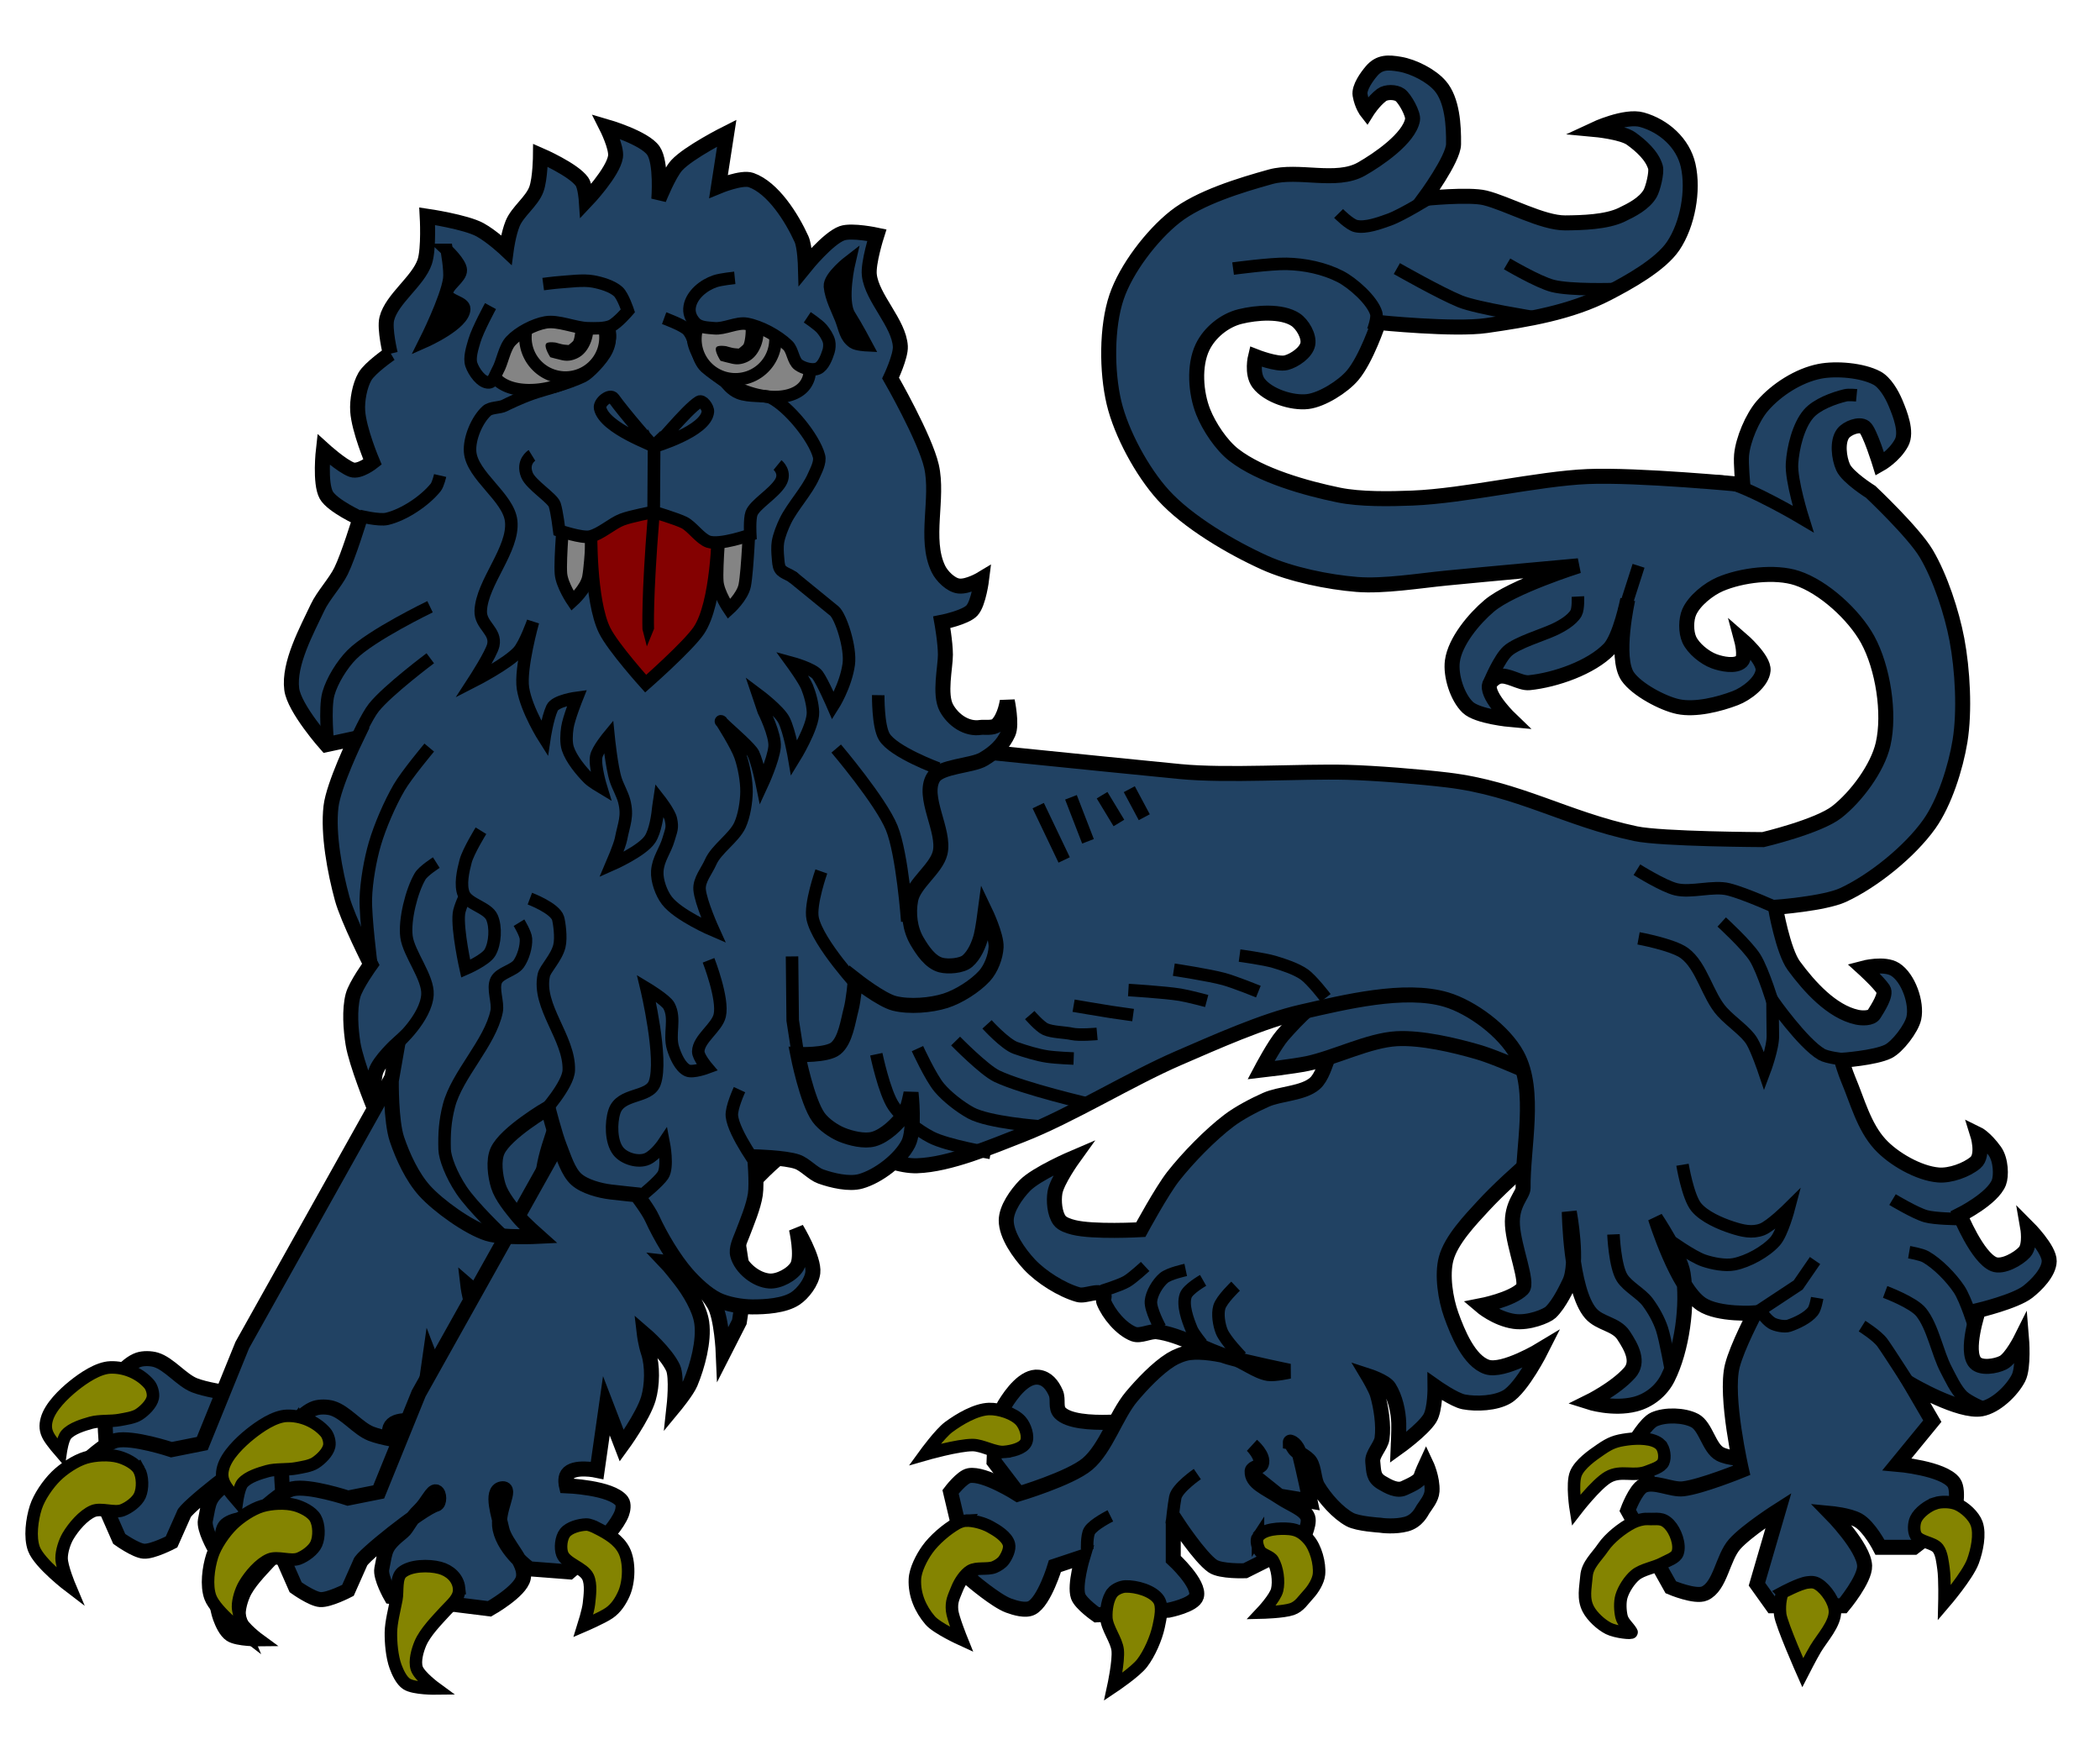 <svg xmlns="http://www.w3.org/2000/svg" version="1.0" height="350" width="420"><g opacity="1"><g fill-rule="evenodd" stroke="#000" stroke-linecap="butt" stroke-linejoin="miter" stroke-opacity="1"><path d="M24.224 274.57c.79-1.045 2.228-2.232 3.469-2.652.986-.334 2.472-.298 3.469 0 2.667.799 5.16 4.088 7.753 5.1 4.218 1.649 14.894 2.45 14.894 2.45l-11.324 13.261-17.954 1.633-3.265-5.611s-.447-4.53-.102-6.427c.448-2.46 1.553-5.758 3.06-7.754z" opacity="1" fill="#214263" fill-opacity="1" stroke-width="3" stroke-miterlimit="4" stroke-dasharray="none"/><path d="M24.327 274.672h0z" opacity="1" fill="#f8c300" fill-opacity="1" stroke-width="1"/><path d="M117.983 144.681L48.456 268.968l-7.999 19.69-6.153 1.23s-7.79-2.59-11.075-1.846c-2.197.498-6.153 4.307-6.153 4.307l6.768 15.382s3.276 2.344 4.923 2.46c1.746.125 5.537-1.845 5.537-1.845l2.461-5.537c0-.982 12.227-10.86 15.171-11.693.71-.2.692-2.201 0-2.46-.754-.284-1.768 2.241-3.28 3.674-1.973 1.87-2.447 3.508-3.41 4.29-3.695 3-3.379 3.468-4.174 7.42-.345 1.716 1.846 5.537 1.846 5.537l19.69 2.46s6.195-3.468 6.767-6.152c.673-3.153-3.647-6.69-4.307-9.845-.49-2.348-2.366-7.6 0-7.998 2.248-.378-1.137 4.45-.337 8.074.983 4.452 5.875 7.923 5.875 7.923l7.999.615s8.78-7.294 10.46-11.69c.263-.69.446-1.873 0-2.461-2.087-2.745-11.076-3.077-11.076-3.077s-.348-1.43.21-2.253c1.241-1.834 5.943-.823 5.943-.823l1.846-12.92 3.076 7.998s4.27-5.847 5.329-9.432c.784-2.655.875-6.602 0-9.229-.584-1.75-.812-3.688-.812-3.688s4.296 3.691 5.736 6.765c.865 1.846.204 7.796.204 7.796s2.61-3.156 3.277-4.755c1.415-3.4 2.775-8.42 2.264-12.068-.4-2.862-2.53-6.337-4.307-8.614-2.095-2.683-2.855-3.476-2.855-3.476s1.285.137 3.174 1.474c2.082 1.472 4.854 4.268 6.449 6.924 1.547 2.576 1.846 9.844 1.846 9.844l3.214-6.312 1.093-7.224-2.461-15.997s9.063-11.464 14.766-12.921c6.596-1.685 15.347 5.151 22.15 4.922 6.539-.22.786-84.06.786-84.06l-20.474-5.156-10.46 10.46z" opacity="1" fill="#214263" fill-opacity="1" stroke-width="3" stroke-miterlimit="4" stroke-dasharray="none"/><path d="M29.818 276.76c-1.892-2.164-4.865-3.415-7.737-3.316-2.47.085-5.444 2.134-7.37 3.684-1.989 1.603-4.643 4.175-5.341 6.632-.366 1.286-.293 2.338.368 3.5.623 1.096 2.395 3.132 2.395 3.132s.384-2.668 1.105-3.5c1.085-1.252 3.38-1.949 4.974-2.395 1.658-.463 4.02-.232 5.71-.553 1.187-.224 2.858-.446 3.87-1.105 1.085-.706 2.484-2.051 2.763-3.316.184-.838-.173-2.117-.737-2.763zM27.791 293.892c.77 1.344.813 3.743.185 5.158-.557 1.255-2.219 2.457-3.5 2.948-1.653.632-4.272-.518-5.896.184-1.936.838-3.898 3.158-4.973 4.974-.704 1.189-1.29 3.04-1.29 4.421-.001 1.784 1.658 5.711 1.658 5.711s-6.089-4.624-7.185-7.553c-.872-2.332-.389-5.919.369-8.29.681-2.132 2.458-4.693 4.053-6.263 1.486-1.463 3.898-3.082 5.895-3.685 1.905-.575 4.713-.714 6.632-.184 1.389.384 3.336 1.329 4.052 2.58zM56.53 307.893c-.216-2.046-1.88-3.533-3.87-4.053-2.192-.573-5.812-.531-7.552.921-1.257 1.049-.805 3.734-1.105 5.342-.37 1.983-1.075 4.616-1.106 6.632-.032 2.064.216 4.877.921 6.816.425 1.168 1.173 2.819 2.211 3.5 1.496.983 5.895.922 5.895.922s-3.36-2.451-3.869-4.053c-.456-1.438.147-3.586.737-4.974.956-2.248 3.325-4.646 4.974-6.448 1.32-1.442 2.968-2.66 2.763-4.605zM84.162 295.919c2.118 1.078 4.255 2.307 5.343 4.42 1.188 2.31 1.05 6.284 0 8.66-.665 1.502-1.592 2.939-2.948 3.868-1.427.978-5.158 2.579-5.158 2.579s.962-3.062 1.105-4.421c.169-1.595.496-3.89-.184-5.343-.88-1.878-4.435-2.66-5.158-4.605-.447-1.202-.237-3.228.553-4.237.84-1.075 2.872-1.623 4.237-1.658.698-.018 1.587.42 2.21.737z" opacity="1" fill="#848401" stroke-width="2.5" stroke-miterlimit="4" stroke-dasharray="none"/></g><g opacity="1"><path d="M229.423 283.749s-14.092 2.145-17.397-1.218c-1.027-1.045-.276-2.662-.87-4.001-.704-1.586-1.756-2.938-3.48-3.132-2.733-.307-5.362 3.214-6.785 5.567-1.9 3.142-2.088 11.309-2.088 11.309l5.568 7.307 17.065-1.197 7.987-14.635z" fill="#214263" fill-opacity="1" fill-rule="evenodd" stroke="#000" stroke-width="3" stroke-linecap="butt" stroke-linejoin="miter" stroke-miterlimit="4" stroke-dasharray="none" stroke-opacity="1"/><path d="M338.354 206.401s-30.647 22.738-41.675 34.698c-2.632 2.855-6.446 6.833-7.449 10.584-.879 3.288-.128 8.095 1.027 11.296 1.28 3.55 3.548 9.153 7.12 10.368 3.264 1.11 10.931-3.545 10.931-3.545s-3.877 7.725-6.922 9.508c-2.248 1.317-6.063 1.505-8.623 1.022-1.923-.363-5.754-3.075-5.754-3.075s.057 4.607-1.044 6.368c-1.465 2.342-6.322 5.819-6.322 5.819s.147-3.46.106-4.852c-.07-2.37-.69-5.137-1.95-7.144-.763-1.213-4.176-2.32-4.176-2.32s1.506 2.517 1.856 3.712c.745 2.553 1.293 6.181.928 8.815-.206 1.485-2.012 3.149-1.856 4.64.208 1.996.075 3.16 1.8 4.187 1.32.786 3.079 1.764 4.466 1.1.905-.432 3.052-1.291 3.343-2.252.242-.8 1.062-2.571 1.062-2.571s1.332 2.812 1.183 5.437c-.081 1.426-1.273 2.796-1.81 3.63-.277.431-1.11 2.344-3.354 2.95-2.182.587-4.819.3-5.31.208 0 0-4.34-.257-5.936-1.114-2.446-1.315-5.029-4.256-6.445-6.645-.79-1.332-.676-3.636-1.526-4.93-.705-1.073-2.6-1.677-3.248-2.784-.717-1.225-.715-1.135-.715-1.135s1.288.23 1.875 2.527c.65 2.545 2.088 9.279 2.088 9.279l-6.189-1.024-4.097-3.283s-1.402-1.08-1.313-1.724c.096-.69 1.623-.736 1.856-1.392.576-1.623-1.856-3.712-1.856-3.712s2.256 2.2 1.663 3.843c-.216.6-1.639.685-1.663 1.322-.088 2.301 2.606 3.21 5.63 5.22 2.198 1.46 4.935 2.335 5.505 3.998.515 1.5-1.392 5.103-1.392 5.103l-11.135 5.568s-4.876.191-6.495-.928c-2.613-1.807-7.191-8.815-7.191-8.815l-.696.464v6.959s5.35 4.895 4.64 7.423c-.507 1.798-5.568 2.784-5.568 2.784l-14.383.928s-3.195-2.224-3.711-3.712c-.782-2.25.927-7.887.927-7.887l-5.567 1.856s-2.1 7.022-4.64 8.35c-1.239.65-3.326.018-4.64-.463-2.537-.93-7.422-5.104-7.422-5.104l-4.176-17.63s2.255-2.986 3.712-3.247c3.078-.552 9.743 3.711 9.743 3.711s10.437-3.1 13.918-6.031c3.692-3.108 5.715-9.757 8.815-13.455 2.088-2.49 5.13-5.706 7.888-7.423 1.01-.629 2.531-1.245 3.711-1.392 2.502-.312 5.916.276 8.351.928 2.349.628 5.02 2.882 7.424 3.248 1.246.189 4.175-.464 4.175-.464s-8.497-1.744-12.062-2.784c-4.396-1.282-9.838-4.553-14.383-5.104-1.389-.168-3.331.959-4.64.464-2.487-.94-5.059-4.02-6.031-6.495-.153-.389.295-1.097 0-1.392-1.083-1.082-3.63.42-5.103 0-3.307-.94-7.4-3.517-9.744-6.031-2.038-2.186-4.647-5.827-4.64-8.815.007-2.367 2.064-5.262 3.713-6.96 2.345-2.415 9.743-5.567 9.743-5.567s-3.33 4.624-3.712 6.96c-.274 1.67-.078 4.205.928 5.567.555.75 1.879 1.161 2.784 1.391 3.914.996 13.454.464 13.454.464s4.18-7.724 6.496-10.67c2.919-3.715 7.37-8.28 11.135-11.135 2.035-1.544 5.087-3.141 7.423-4.176 2.817-1.248 7.415-1.229 9.743-3.248 1.41-1.223 2.107-3.827 2.784-5.567.734-1.889 1.889-4.47 1.855-6.496-.067-4.093-4.175-12.99-4.175-12.99s-105.582 47.128-153.642 45.638c-8.832-.274 35.89-84.88 35.89-84.88l90.952 12.013 54.65 2.024 37.107 15.518 9.98 24.471z" fill="#214263" fill-opacity="1" fill-rule="evenodd" stroke="#000" stroke-width="3" stroke-linecap="butt" stroke-linejoin="miter" stroke-miterlimit="4" stroke-dasharray="none" stroke-opacity="1"/><path d="M220.446 258.123s3.516-1.074 4.87-1.856c1.243-.716 3.711-3.015 3.711-3.015M237.145 253.948s-3.34.705-4.407 1.624c-1.204 1.035-2.418 3.056-2.551 4.638-.142 1.689 1.855 5.334 1.855 5.334M240.623 256.036s-3.014 1.714-3.478 3.015c-.689 1.928.384 4.83 1.16 6.725.416 1.019 2.087 3.015 2.087 3.015M247.117 257.195s-2.803 2.651-3.247 4.175c-.41 1.41-.075 3.505.464 4.87.711 1.8 3.943 5.103 3.943 5.103M234.361 304.74s.412-3.955.696-5.334c.388-1.88 4.407-4.639 4.407-4.639M217.43 309.842s-.107-2.745.465-3.71c.787-1.33 4.174-3.016 4.174-3.016" fill="none" stroke="#000" stroke-width="2.5" stroke-linecap="butt" stroke-linejoin="miter" stroke-miterlimit="4" stroke-dasharray="none" stroke-opacity="1"/><path d="M200.903 290.335c-1.939.196-4.4-1.354-6.348-1.372-2.937-.028-9.607 1.887-9.607 1.887s3.043-4.19 4.803-5.49c2.132-1.574 5.415-3.526 8.064-3.603 2.035-.06 5.001.874 6.347 2.402.875.993 1.618 3.103 1.03 4.289-.625 1.26-2.89 1.746-4.29 1.887z" fill="#848401" fill-rule="evenodd" stroke="#000" stroke-width="2.5" stroke-linecap="butt" stroke-linejoin="miter" stroke-miterlimit="4" stroke-dasharray="none" stroke-opacity="1"/><path d="M193.186 304.068c1.485-.047 3.495.5 4.812 1.22 1.346.734 3.397 1.972 3.791 3.505.251.978-.44 2.391-1.02 3.201-.415.579-1.253 1.105-1.896 1.372-1.357.563-3.551-.007-4.812.762-1.103.674-2.136 2.272-2.625 3.506-.69 1.745-1.2 2.542-1.02 4.42.138 1.44 1.895 5.793 1.895 5.793s-4.923-2.242-6.27-3.81c-1.968-2.293-3.2-5.155-3.062-8.232.088-1.943 1.37-4.383 2.48-5.945 1.368-1.927 3.818-4.028 5.832-5.183.521-.299 1.3-.59 1.895-.61zM222.492 318.46c.548-.67 1.75-1.193 2.614-1.22 2.135-.064 5.421.849 6.623 2.615.912 1.34.342 3.818 0 5.402-.508 2.356-1.843 5.409-3.311 7.32-1.358 1.768-5.752 4.706-5.752 4.706s1.114-5.122.872-7.32c-.225-2.038-2.163-4.4-2.266-6.449-.079-1.557.232-3.846 1.22-5.054zM251.597 307.306c1.097-1.6 4.342-1.74 6.274-1.568 1.655.146 2.738.842 3.835 2.091 1.44 1.641 2.297 4.798 2.09 6.971-.127 1.35-1.166 3.016-2.09 4.009-1.089 1.168-1.803 2.441-3.312 2.963-1.74.601-6.1.697-6.1.697s2.76-2.922 3.137-4.532c.41-1.75.056-4.386-.871-5.925-.502-.833-2.122-1.079-2.614-1.917-.427-.727-.825-2.093-.349-2.789z" fill="#848401" fill-opacity="1" fill-rule="evenodd" stroke="#000" stroke-width="2.5" stroke-linecap="butt" stroke-linejoin="miter" stroke-miterlimit="4" stroke-dasharray="none" stroke-opacity="1"/><path d="M268.084 197.448c-4.194 1.667-8.62 6.195-11.584 9.598-1.61 1.85-4.303 6.951-4.303 6.951s6.519-.748 9.268-1.324c5.446-1.14 12.316-4.661 17.872-4.965 4.923-.268 11.482 1.28 16.218 2.648 5.387 1.555 17.211 7.282 17.211 7.282s-11.135-18.508-19.196-21.845c-7.08-2.93-18.366-1.175-25.486 1.655zM59.51 284.247c.79-1.046 2.228-2.233 3.469-2.653.985-.334 2.471-.298 3.468 0 2.667.799 5.16 4.088 7.753 5.1 4.218 1.649 14.895 2.45 14.895 2.45L77.77 302.404l-17.955 1.633-3.264-5.611s-.448-4.53-.102-6.427c.447-2.46 1.553-5.758 3.06-7.753z" fill="#214263" fill-opacity="1" fill-rule="evenodd" stroke="#000" stroke-width="3" stroke-linecap="butt" stroke-linejoin="miter" stroke-miterlimit="4" stroke-dasharray="none" stroke-opacity="1"/><path d="M59.612 284.349h0z" fill="#f8c300" fill-opacity="1" fill-rule="evenodd" stroke="#000" stroke-width="1" stroke-linecap="butt" stroke-linejoin="miter" stroke-opacity="1"/><path d="M356.24 291.441s-8.99 1.036-12.236-.692c-2.226-1.185-2.837-5.542-5.08-6.696-2.156-1.11-5.864-1.217-8.08-.23-1.66.739-3.925 4.617-3.925 4.617l4.156 11.775 5.772.923 9.835-.185 9.558-9.512z" fill="#214263" fill-opacity="1" fill-rule="evenodd" stroke="#000" stroke-width="3" stroke-linecap="butt" stroke-linejoin="miter" stroke-miterlimit="4" stroke-dasharray="none" stroke-opacity="1"/><path d="M153.268 154.357L83.741 278.644l-7.998 19.69-6.153 1.23s-7.79-2.59-11.075-1.846c-2.198.498-6.153 4.307-6.153 4.307l6.768 15.382s3.275 2.344 4.922 2.461c1.747.124 5.538-1.846 5.538-1.846l2.46-5.537c0-.982 12.228-10.859 15.172-11.693.71-.2.691-2.201 0-2.46-.754-.284-1.769 2.241-3.28 3.674-1.974 1.87-2.447 3.508-3.41 4.29-3.696 3-3.38 3.468-4.174 7.42-.345 1.716 1.846 5.537 1.846 5.537l19.689 2.46s6.195-3.468 6.768-6.152c.673-3.153-3.647-6.69-4.307-9.844-.491-2.35-2.366-7.601 0-8 2.247-.377-1.138 4.451-.338 8.075.984 4.452 5.875 7.923 5.875 7.923l8 .615s8.78-7.294 10.459-11.69c.263-.69.447-1.873 0-2.461-2.087-2.745-11.075-3.076-11.075-3.076s-.348-1.431.21-2.254c1.24-1.834 5.943-.823 5.943-.823l1.846-12.92 3.076 7.998s4.27-5.847 5.328-9.431c.784-2.656.876-6.603 0-9.23-.583-1.75-.812-3.688-.812-3.688s4.297 3.692 5.736 6.765c.865 1.846.204 7.796.204 7.796s2.611-3.155 3.277-4.755c1.416-3.4 2.775-8.42 2.264-12.068-.4-2.862-2.529-6.337-4.307-8.614-2.094-2.683-2.854-3.476-2.854-3.476s1.284.138 3.174 1.474c2.081 1.472 4.854 4.268 6.448 6.924 1.547 2.576 1.846 9.844 1.846 9.844l3.215-6.312 1.092-7.224-2.46-15.997s9.063-11.464 14.766-12.921c6.595-1.685 15.347 5.151 22.15 4.922 6.538-.22 14.823-3.781 20.92-6.153 9.77-3.8 21.753-11.229 31.38-15.382 7.24-3.123 16.918-7.494 24.61-9.229 8.494-1.916 20.574-4.947 28.919-2.461 5.166 1.54 11.573 6.34 14.151 11.075 3.9 7.162 1.121 18.452 1.22 26.607.016 1.36-2.394 3.155-2.127 7.453.279 4.474 3.21 11.452 2 12.695-2.125 2.18-8.368 3.388-8.368 3.388s3.041 2.607 6.715 3.132c2.928.418 6.541-1.109 7.28-1.811 1.843-1.75 3.358-5.192 3.74-5.933 1.943-3.775 0-14.152 0-14.152s.209 15.617 4.307 20.305c1.806 2.066 5.033 2.08 6.543 4.37 1.628 2.471 3.171 5.311 1.197 7.515-2.876 3.21-8.198 5.826-8.198 5.826s4.86 1.57 9.33.425c2.782-.713 5.22-2.65 6.51-5.215 2.849-5.668 4.08-14.656 3.076-20.92-.587-3.668-5.537-11.075-5.537-11.075s4.34 13.991 9.23 17.228c3.399 2.251 10.688 1.748 10.688 1.748s-3.548 6.689-4.536 10.558c-1.559 6.104 1.846 20.92 1.846 20.92s-8.037 3.27-11.69 3.69c-2.392.276-5.851-1.7-8-.614-1.554.785-3.076 4.922-3.076 4.922l8.614 15.382s4.886 2.075 6.768 1.23c3.167-1.42 3.571-7.135 6.022-9.878 2.422-2.711 8.745-6.734 8.745-6.734l-4.307 14.767 3.077 4.307h14.151s4.417-5.276 4.307-8c-.15-3.734-6.768-10.459-6.768-10.459s3.675.347 5.474 1.358c2.241 1.26 4.37 5.41 4.37 5.41h6.769l7.998-6.153s1.194-5.125 0-6.768c-2.108-2.9-11.368-3.691-11.368-3.691l7.061-8.614-4.307-7.384s9.73 5.727 14.152 4.923c2.837-.517 6.06-3.591 7.383-6.153 1.104-2.139.615-7.999.615-7.999s-2.04 4.097-3.691 4.922c-1.486.743-4.398 1.209-5.538 0-2.156-2.287.616-10.46.616-10.46s7.351-1.759 9.844-3.691c1.78-1.38 4.257-3.9 4.307-6.153.053-2.406-4.307-6.768-4.307-6.768s.63 3.575-.615 4.95c-1.265 1.394-4.409 3.141-6.153 2.433-3.321-1.348-6.768-9.844-6.768-9.844s6.52-3.25 7.781-6.497c.5-1.284.446-4.521-.83-6.294-1.916-2.663-3.45-3.406-3.45-3.406s1.35 4.253-.425 5.737c-1.79 1.498-5.056 2.65-7.383 2.461-3.95-.322-9.017-3.228-11.69-6.153-3.239-3.542-4.505-8.586-6.373-13.006-.548-1.295-1.312-3.773-1.312-3.773s6.637-.457 9.31-1.765c1.876-.918 4.708-4.64 5.143-6.682.649-3.053-1.093-8.038-3.726-9.713-2.186-1.391-6.414-.265-6.414-.265s3.007 2.728 4.017 4.224c.717 1.062-1.162 3.87-1.83 4.963-.544.893-2.41.839-3.432.615-5.052-1.104-9.546-6.119-12.611-10.284-2.18-2.962-3.692-11.69-3.692-11.69s9.79-.727 13.536-2.462c6.07-2.81 13.348-8.703 17.228-14.151 3.083-4.329 5.295-11.368 6.153-16.613.984-6.014.515-14.316-.615-20.304-1.019-5.393-3.341-12.515-6.153-17.228-2.545-4.265-11.075-12.306-11.075-12.306s-4.627-2.894-5.538-4.922c-.832-1.852-1.223-5.147 0-6.768.81-1.073 3.234-2.04 4.307-1.23 1.032.777 3.072 7.383 3.072 7.383s2.871-1.612 4.311-4.307c1.145-2.141-.289-5.76-1.23-7.999-.716-1.701-2.064-4.051-3.692-4.922-2.934-1.57-8.18-1.997-11.444-1.354-4.212.83-8.63 3.649-11.444 6.891-2.028 2.338-3.887 6.765-4.184 9.845-.16 1.664.246 5.907.246 5.907s-21.008-2.015-31.01-1.6c-10.002.415-24.48 3.88-35.071 4.307-4.43.178-10.425.28-14.767-.615-6.58-1.358-15.603-3.89-20.92-8-2.513-1.94-4.981-5.661-6.153-8.613-1.512-3.81-1.9-9.268-.127-12.963 1.397-2.911 4.376-5.336 7.51-6.11 3.231-.8 8.295-1.213 11.076.615 1.38.906 2.788 3.303 2.46 4.922-.336 1.668-2.66 3.261-4.306 3.691-1.821.476-6.153-1.23-6.153-1.23s-.83 3.386.615 5.31c1.895 2.521 6.715 4.08 9.845 3.691 2.896-.359 7.054-2.998 8.943-5.222 2.787-3.28 5.208-10.584 5.208-10.584s15.138 1.537 21.535.616c8.262-1.19 16.899-2.615 24.306-6.463 4.095-2.127 10.543-5.665 13.113-9.498 2.866-4.277 4.101-11.054 2.962-16.075-1.014-4.471-4.823-7.887-9.237-9.13-3.37-.95-9.531 1.938-9.531 1.938s5.53.51 7.383 1.846c1.952 1.407 4.172 3.382 4.845 5.692.31 1.064-.51 4.353-1.076 5.305-1.18 1.99-3.605 3.234-5.692 4.23-3.063 1.46-7.873 1.588-11.267 1.618-4.558.04-11.607-3.908-16.034-5-3.245-.8-12.15.114-12.15.114s5.802-7.86 5.843-10.843c.051-3.737-.244-8.868-2.694-11.69-1.787-2.058-5.313-3.844-7.999-4.307-2.392-.412-4.12-.488-5.7 1.355-.961 1.12-2.554 3.344-2.298 4.798.375 2.128 1.343 3.352 1.343 3.352s1.291-2.075 2.964-3.352c.88-.672 2.793-.648 3.691 0 .947.682 2.7 3.803 2.49 4.951-.682 3.744-6.895 7.963-10.202 9.845-5.05 2.873-12.618.003-18.214 1.562-5.978 1.665-14.204 4.153-19.074 7.999-4.665 3.683-9.775 10.37-11.69 15.997-2.048 6.015-1.995 14.99-.53 21.174 1.445 6.107 5.629 13.809 9.844 18.459 4.916 5.424 13.632 10.522 20.304 13.536 5.223 2.36 12.745 3.898 18.458 4.35 5.365.423 12.488-.748 17.844-1.274 7.933-.78 26.457-2.46 26.457-2.46s-13.365 4.21-17.843 7.998c-3.05 2.579-6.854 7.117-7.384 11.075-.387 2.893.969 7.21 3.077 9.23 1.94 1.858 8.614 2.46 8.614 2.46s-4.57-4.376-4.307-6.768c.085-.778 1.096-1.619 1.845-1.846 1.802-.545 4.28 1.421 6.153 1.23 5.185-.527 12.39-3.007 15.998-6.767 2.183-2.276 3.691-9.845 3.691-9.845s-2.628 11.59 0 15.382c1.797 2.593 7.016 5.377 10.104 6.022 3.438.717 8.152-.457 11.431-1.715 2.194-.841 5.333-3.197 5.538-5.537.196-2.245-4.307-6.153-4.307-6.153s.913 3.393 0 4.307c-1.175 1.175-3.983.584-5.538 0-1.837-.69-4.111-2.52-4.922-4.307-.687-1.513-.676-4.02 0-5.538 1.01-2.268 3.872-4.556 6.153-5.537 4.252-1.83 10.985-2.678 15.382-1.23 5.344 1.758 11.451 7.369 14.151 12.305 3.044 5.565 4.5 14.738 3.077 20.92-1.103 4.79-5.364 10.5-9.23 13.536-3.72 2.921-14.766 5.537-14.766 5.537s-20.325-.088-25.496-1.186c-14.023-2.979-23.336-9.008-37.568-10.73-5.5-.665-14.54-1.394-20.079-1.54-9.412-.25-24.09.76-33.462-.153-15.857-1.545-51.813-5.231-51.813-5.231l-20.474-5.156-10.46 10.46z" fill="#214263" fill-opacity="1" fill-rule="evenodd" stroke="#000" stroke-width="3" stroke-linecap="butt" stroke-linejoin="miter" stroke-miterlimit="4" stroke-dasharray="none" stroke-opacity="1"/><path d="M246.618 53.707s7.483-1.014 10.707-.945c3.62.078 7.48.879 10.708 2.52 2.442 1.241 6.425 4.734 7.21 7.36.302 1.011-.63 3.463-.63 3.463M279.37 53.707s8.72 4.962 12.68 6.564c3.37 1.364 15.034 3.199 15.034 3.199M301.415 52.762s6.185 3.655 9.133 4.41c3.574.914 12.282.63 12.282.63M285.984 39.535s-5.56 3.476-8.188 4.41c-1.904.675-4.643 1.7-6.614 1.26-1.254-.282-3.464-2.52-3.464-2.52M339.945 96.397s3.656-.341 5.168 0c5.026 1.136 15.505 7.384 15.505 7.384s-2.425-7.693-2.215-11.075c.196-3.146 1.258-7.587 3.323-9.968 1.623-1.87 4.973-3.123 7.383-3.692.647-.152 2.215 0 2.215 0M297.983 136.208s1.911-4.59 3.596-6.07c1.878-1.649 6.934-3.157 9.202-4.207 1.507-.698 3.606-1.88 4.43-3.323.497-.87.369-3.322.369-3.322M327.711 113.142l-2.94 9.148M355.81 181.756s-6.682-3.062-10.128-3.92c-3.044-.759-7.403.72-10.456 0-2.56-.605-7.841-3.921-7.841-3.921M327.711 187.637s6.816 1.247 9.149 2.941c3.522 2.558 4.641 8.554 7.583 11.763 1.925 2.1 4.705 3.876 5.91 5.843 1.03 1.678 2.509 6.063 2.509 6.063s1.783-4.726 1.71-7.205c-.028-.957-.068-6.989-.068-6.989s6.03 8.573 9.802 10.783c1.128.66 4.247.98 4.247.98M378.506 239.879s4.503 2.716 6.648 3.324c1.82.515 6.278.554 6.278.554M394.941 265.547s-1.738-5.673-3.14-7.756c-1.551-2.308-4.235-5.078-6.647-6.463-.898-.516-3.324-.924-3.324-.924M377.029 258.345s5.615 2.082 7.202 4.062c2.342 2.924 3.245 8.132 4.986 11.45.878 1.674 1.96 4.045 3.323 5.355 1.056 1.013 4.248 2.4 4.248 2.4M382.753 278.104s-5.038-7.896-6.278-9.603c-1.039-1.429-4.063-3.324-4.063-3.324M207.645 161.098l5.188 10.863M214.194 159.436l3.404 8.798M220.416 159.013l3.365 5.558M225.857 157.812l2.998 5.607M363.009 252.064l-3.373 4.897-7.636 5.043s1.146 1.832 2.352 2.565c.771.469 2.564.821 3.42.534 1.595-.535 3.764-1.567 4.809-2.885.523-.66.855-2.672.855-2.672M336.5 232.911s1.053 6.39 2.737 8.457c1.571 1.931 4.843 3.342 7.213 4.104 2.036.655 3.97 1.13 5.97.374 1.753-.663 5.347-4.229 5.347-4.229s-1.313 4.991-2.736 6.592c-1.875 2.11-5.438 4.055-8.208 4.601-1.807.356-4.351-.15-6.094-.746-2.343-.802-7.089-4.229-7.089-4.229M322.696 246.84s.265 6.417 1.74 8.706c1.153 1.788 3.836 3.14 5.1 4.85 1.186 1.606 2.227 3.456 2.86 5.349.679 2.026 1.848 8.6 1.848 8.6" fill="none" stroke="#000" stroke-width="2.5" stroke-linecap="butt" stroke-linejoin="miter" stroke-miterlimit="4" stroke-dasharray="none" stroke-opacity="1"/><path d="M344.345 184.37s5.096 4.653 6.654 7.129c1.67 2.656 3.802 9.743 3.802 9.743M198.122 230.543s-8.619-1.44-11.9-3.132c-2.609-1.345-5.861-3.839-7.516-6.263-1.842-2.7-3.445-10.334-3.445-10.334M207.83 225.22s-10.12-.73-13.688-2.688c-2.11-1.158-4.707-3.175-6.263-5.01-1.741-2.054-4.385-7.83-4.385-7.83M218.165 220.835s-13.476-3.108-18.79-5.637c-2.565-1.221-8.253-7.021-8.253-7.021M197.405 204.843s3.625 3.985 5.728 4.718c1.896.66 4.359 1.421 6.345 1.714 1.776.263 5.258.396 5.258.396M205.951 202.984s2.015 2.326 3.132 2.819c1.423.628 3.806.603 5.324.94 1.467.325 5.01 0 5.01 0M214.72 201.105s5.257.904 7.516 1.253c1.313.203 4.384.626 4.384.626M225.68 197.974s7.262.44 10.335.94c1.62.262 5.324 1.252 5.324 1.252M234.763 193.903s7.07 1.071 10.02 1.879c2.122.58 6.89 2.505 6.89 2.505s0 0 0 0M247.915 191.084s4.876.657 6.89 1.253c1.882.556 4.43 1.39 6.036 2.518 1.562 1.095 4.298 4.685 4.298 4.685" fill="none" stroke="#000" stroke-width="2.5" stroke-linecap="butt" stroke-linejoin="miter" stroke-miterlimit="4" stroke-dasharray="none" stroke-opacity="1"/><path d="M65.103 286.436c-1.891-2.164-4.865-3.415-7.737-3.316-2.47.085-5.444 2.134-7.369 3.685-1.99 1.602-4.644 4.174-5.342 6.631-.365 1.286-.292 2.339.368 3.5.623 1.096 2.395 3.132 2.395 3.132s.385-2.668 1.106-3.5c1.084-1.252 3.379-1.949 4.974-2.395 1.657-.463 4.02-.232 5.71-.552 1.186-.225 2.857-.447 3.869-1.106 1.085-.706 2.484-2.051 2.763-3.316.185-.837-.172-2.117-.737-2.763zM63.077 303.568c.77 1.344.812 3.743.184 5.158-.557 1.255-2.218 2.457-3.5 2.948-1.652.632-4.271-.518-5.895.184-1.937.838-3.899 3.158-4.974 4.974-.704 1.189-1.289 3.04-1.29 4.421 0 1.784 1.659 5.711 1.659 5.711s-6.09-4.624-7.185-7.553c-.872-2.331-.39-5.918.368-8.29.682-2.132 2.458-4.693 4.053-6.263 1.486-1.463 3.899-3.082 5.895-3.684 1.906-.576 4.714-.715 6.632-.185 1.39.384 3.337 1.329 4.053 2.58zM91.815 317.569c-.215-2.045-1.879-3.533-3.869-4.053-2.192-.573-5.813-.531-7.553.921-1.256 1.05-.805 3.734-1.105 5.343-.37 1.982-1.074 4.615-1.105 6.631-.032 2.064.216 4.877.92 6.817.425 1.167 1.174 2.818 2.212 3.5 1.496.982 5.894.92 5.894.92s-3.36-2.45-3.868-4.052c-.457-1.438.146-3.586.737-4.974.956-2.248 3.324-4.646 4.974-6.448 1.32-1.442 2.968-2.66 2.763-4.605zM119.448 305.595c2.118 1.078 4.254 2.307 5.342 4.421 1.189 2.31 1.05 6.283 0 8.658-.665 1.503-1.592 2.94-2.947 3.869-1.428.978-5.159 2.579-5.159 2.579s.962-3.062 1.106-4.421c.168-1.595.496-3.89-.184-5.343-.88-1.878-4.435-2.66-5.159-4.605-.447-1.202-.237-3.227.553-4.237.841-1.075 2.873-1.623 4.237-1.658.699-.018 1.588.42 2.21.737zM332.102 288.918c-1.419-1.43-4.628-1.372-6.625-1.104-2.35.316-3.367.702-5.325 2.04-1.709 1.167-4.159 2.88-4.969 4.784-.864 2.032 0 7.361 0 7.361s4.035-5.247 6.44-6.625c2.615-1.497 5.112.016 7.902-1.119 1.01-.41 2.664-.856 3.129-1.84.453-.96.195-2.743-.552-3.497zM329.446 303.746c2.04.087 3.007-.374 4.416 1.104 1.23 1.29 2.256 4.027 1.656 5.705-.36 1.01-2.006 1.505-2.944 2.024-1.579.875-4.141 1.229-5.52 2.393-1.16.977-2.329 2.78-2.76 4.232-.347 1.164-.269 2.864 0 4.049.282 1.252 1.39 2.011 2.023 3.128.197.346-3.15-.005-4.6-.736-1.5-.755-3.266-2.38-4.049-3.865-1.12-2.127-.56-4.227-.368-6.624.182-2.263 2.04-3.827 3.313-5.705 1.297-1.913 3.83-3.916 5.888-4.969.811-.414 2.035-.774 2.945-.736zM356.497 318.468s3.373-1.814 4.969-2.024c.882-.117 1.458-.112 2.208.368 1.586 1.016 3.235 3.454 3.312 5.337.105 2.54-2.558 5.362-3.864 7.544-.897 1.498-2.577 4.785-2.577 4.785s-4.276-9.662-4.508-11.647c-.278-2.38.36-4.162.46-4.363zM387.044 300.618c1.26-.416 3.203-.349 4.417.184 1.501.659 3.311 2.321 3.864 3.864.768 2.141.045 5.41-.736 7.545-1.035 2.834-5.704 8.281-5.704 8.281s.114-4.787-.184-6.808c-.184-1.246-.338-3.05-1.104-4.049-.934-1.217-3.653-1.246-4.417-2.576-.495-.862-.428-2.416 0-3.313.642-1.346 2.448-2.66 3.864-3.128z" fill="#848401" fill-rule="evenodd" stroke="#000" stroke-width="2.5" stroke-linecap="butt" stroke-linejoin="miter" stroke-miterlimit="4" stroke-dasharray="none" stroke-opacity="1"/></g><g opacity="1"><path d="M78.057 70.738s-1.206-4.96-.695-7.011c.994-3.985 6.294-7.496 7.59-11.394.86-2.592.49-9.093.49-9.093s7.712 1.134 10.583 2.717c2.397 1.32 5.228 3.996 5.228 3.996s.422-3.168 1.278-5.255c.992-2.42 3.832-4.384 4.74-6.838.787-2.132.824-6.81.824-6.81s6.599 2.865 8.3 5.276c.674.956.867 3.802.867 3.802s5.381-5.669 5.84-8.805c.273-1.861-1.822-6-1.822-6s7.597 2.195 9.398 4.8c1.668 2.411 1.085 9.714 1.085 9.714s2.029-5.085 3.585-6.78c2.413-2.629 10.004-6.435 10.004-6.435l-1.647 10.64s4.629-1.914 6.505-1.258c4.4 1.538 8.17 7.566 10.093 11.811.676 1.493.781 5.407.781 5.407s4.543-5.597 7.33-6.579c1.97-.694 6.953.375 6.953.375s-1.773 5.55-1.502 7.967c.52 4.642 5.944 9.618 6.203 14.283.11 1.985-1.95 6.332-1.95 6.332s6.86 11.934 8.17 17.609c1.485 6.437-1.476 14.58 1.375 20.539.694 1.45 2.509 3.271 4.107 3.44 1.864.198 4.568-1.441 4.568-1.441s-.599 4.876-1.952 6.332c-1.321 1.423-6.028 2.358-6.028 2.358s.718 3.97.724 6.476c.005 2.507-1.262 7.957.201 10.642 1.343 2.464 4.07 4.35 6.842 3.906.688-.11 2.53.231 3.297-.517 1.61-1.573 2.036-4.78 2.036-4.78s.99 4.687.189 6.449c-1.083 2.381-2.719 3.861-4.969 5.196-2.288 1.357-8.603 1.385-9.994 3.653-2.376 3.876 2.397 10.675 1.332 15.094-.776 3.217-5.238 6.091-5.87 9.34-.534 2.755-.164 5.895 1.26 8.313 1.111 1.883 2.657 4.208 4.77 4.768 1.433.38 4.183.177 5.308-.786 1.393-1.192 2.32-3.318 2.76-5.097.349-1.413.794-4.785.794-4.785s2.298 4.794 2.18 7.092c-.099 1.939-1.024 4.344-2.337 5.775-1.87 2.037-5.144 4.105-7.778 4.945-2.925.933-7.244 1.27-10.221.522-2.65-.667-7.793-4.713-7.793-4.713s-.396 4.14-.853 5.856c-.653 2.455-1.125 6.289-3.107 7.88-1.795 1.44-7.576 1.2-7.576 1.2s1.831 9.342 4.15 12.563c1.016 1.41 3.034 2.81 4.642 3.47 1.79.734 4.527 1.403 6.39.88 2.3-.645 4.838-3.05 6.173-5.031.74-1.1 1.3-4.222 1.3-4.222s.856 7.452-.548 10.164c-1.675 3.235-6.019 6.546-9.526 7.533-2.326.654-5.718-.16-7.995-.968-1.56-.553-3.11-2.385-4.67-2.934-2.43-.856-8.53-.997-8.53-.997s.464 5.287.13 7.518c-.369 2.467-1.685 5.577-2.572 7.908-.489 1.284-1.325 2.916-.964 4.24.705 2.58 3.689 4.986 6.357 5.172 1.87.13 4.57-1.308 5.523-2.921 1.147-1.943-.131-7.518-.131-7.518s3.613 5.973 3.283 8.76c-.22 1.862-1.935 4.144-3.499 5.177-2.211 1.46-6.023 1.698-8.674 1.678-2.114-.017-4.995-.522-6.896-1.445-2.169-1.053-4.579-3.34-6.16-5.161-2.572-2.962-5.29-7.53-6.911-11.103-.777-1.713-3.082-4.707-3.082-4.707s-3.276-.334-5.217-.569c-2.17-.263-5.202-1.066-6.839-2.515-1.672-1.48-2.567-4.549-3.398-6.62-.89-2.218-2.27-7.634-2.27-7.634s-8.489 4.945-10.12 8.574c-.86 1.911-.457 4.98.16 6.983.643 2.09 2.576 4.424 3.962 6.115 1.082 1.322 4.077 3.976 4.077 3.976s-7.25.364-10.164-.549c-3.843-1.204-9.923-5.588-12.618-8.58-2.456-2.726-4.357-6.821-5.529-10.297-1.22-3.62-1.127-11.67-1.127-11.67l1.302-7.416s-3.722 3.372-4.425 5.639c-.62 1.995-.376 6.954-.376 6.954s-3.516-8.645-4.15-12.563c-.463-2.86-.755-6.856-.016-9.658.55-2.085 3.556-6.246 3.556-6.246s-4.596-9.023-5.726-13.184c-1.455-5.355-2.87-12.85-2.229-18.361.506-4.343 5.03-13.677 5.03-13.677l-5.97 1.287s-6.422-7.21-6.912-11.103c-.643-5.105 2.983-11.696 5.174-16.351 1.103-2.345 3.535-4.936 4.683-7.259 1.488-3.008 3.787-10.525 3.787-10.525s-5.516-2.519-6.723-4.655c-1.353-2.395-.58-9.151-.58-9.151s3.705 3.368 5.683 4.062c1.516.532 4.135-1.527 4.135-1.527s-2.721-6.4-2.965-10.213c-.135-2.11.39-5.065 1.445-6.896 1.021-1.772 5.074-4.555 5.074-4.555z" fill="#214263" fill-opacity="1" fill-rule="evenodd" stroke="#000" stroke-width="3" stroke-linecap="butt" stroke-linejoin="miter" stroke-miterlimit="4" stroke-dasharray="none" stroke-opacity="1"/><path d="M112.817 102.053s-.868 9.738-.629 12.66c.189 2.3 2.331 5.46 2.331 5.46s2.707-2.434 3.153-4.736c.568-2.928.962-12.827.962-12.827l-5.817-.557zM144.094 103.67s-.868 9.737-.628 12.659c.188 2.301 2.33 5.462 2.33 5.462s2.707-2.435 3.153-4.737c.568-2.929.962-12.827.962-12.827l-5.817-.558z" fill="#848484" fill-rule="evenodd" stroke="#000" stroke-width="2.5" stroke-linecap="butt" stroke-linejoin="miter" stroke-miterlimit="4" stroke-dasharray="none" stroke-opacity="1" fill-opacity="1"/><path style="marker:none" d="M121.688 65.406a12.505 7.36-20.582 11-23.413 8.792 12.505 7.36-20.582 1123.413-8.792zM139.09 65.057a7.36 12.505-63.241 1022.331 11.26 7.36 12.505-63.241 10-22.33-11.26z" opacity="1" fill="#848484" fill-opacity="1" fill-rule="evenodd" stroke="#000" stroke-width="2.5" stroke-linecap="butt" stroke-linejoin="miter" marker-start="none" marker-mid="none" marker-end="none" stroke-miterlimit="4" stroke-dasharray="none" stroke-dashoffset="0" stroke-opacity="1" visibility="visible" display="inline" overflow="visible"/><path d="M132.83 63.622s3.893 1.42 4.754 2.405c1.659 1.902 1.69 5.738 3.564 7.428.892.803 2.726 2.06 3.701 2.76.544.39 1.244 1.682 2.922 2.367 2.033.829 5.255.39 6.334.907 3.499 1.676 8.714 7.981 9.697 11.735.317 1.211-.6 2.88-1.105 4.025-1.279 2.9-4.255 6.08-5.634 8.933-.578 1.198-1.246 2.872-1.469 4.184-.16.946-.087 2.243.005 3.198.064.655.08 1.588.417 2.154.642 1.079 2.498 1.178 3.073 2.295" fill="none" stroke="#000" stroke-width="2.5" stroke-linecap="butt" stroke-linejoin="miter" stroke-miterlimit="4" stroke-dasharray="none" stroke-opacity="1"/><path d="M121.652 65.858s.861 1.667-.277 4.123c-.91 1.965-3.716 4.753-4.716 5.238-3.207 1.557-7.693 2.61-10.188 3.483-2.54.89-5.162 2.178-5.545 2.38-.995.522-2.753.33-3.583 1.087-1.952 1.78-3.517 5.518-3.324 8.152.356 4.831 7.722 9.081 8.222 13.9.585 5.652-5.866 12.256-6.094 17.934-.118 2.912 3.148 4.02 2.513 6.864-.39 1.743-3.91 7.158-3.91 7.158s6.844-3.499 8.97-5.924c1.304-1.487 2.883-5.932 2.883-5.932s-2.645 9.351-2.002 13.35c.704 4.372 4.278 9.983 4.278 9.983s.587-3.975 1.54-6.075c.672-1.484 4.975-2.045 4.975-2.045s-1.654 4.118-1.925 5.984c-.18 1.238-.292 2.98.096 4.17.678 2.081 2.619 4.44 4.162 5.992.639.642 2.47 1.735 2.47 1.735s-1.316-4.311-.95-6.139c.277-1.39 2.46-4.032 2.46-4.032s.618 6.209 1.451 8.73c.419 1.265 1.34 2.9 1.677 4.19.803 3.077-.036 4.523-.643 7.645-.255 1.312-1.876 5.085-1.876 5.085s6.15-2.708 7.704-5.101c1.041-1.604 1.504-4.689 1.682-6.593.12-1.275.133-1.35.133-1.35s2.055 2.619 2.35 3.972c.387 1.784.052 2.18-.448 3.936-.684 2.4-2.112 3.97-2.277 6.46-.122 1.85.794 4.404 1.926 5.872 2.298 2.977 9.3 5.968 9.3 5.968s-2.54-5.584-2.763-8.159c-.167-1.922 1.443-3.755 2.215-5.523 1.13-2.586 4.66-4.812 5.845-7.374.854-1.848 1.294-4.621 1.32-6.657.029-2.165-.506-5.07-1.218-7.115-.78-2.238-3.791-6.933-3.791-6.933s-.615-.472 1.047 1.076c1.278 1.19 4.837 4.285 5.334 5.356.858 1.847 1.736 6.142 1.736 6.142s2.248-4.853 2.504-7.515c.229-2.389-2.194-7.212-2.194-7.212l-1.088-3.218s4.196 3.14 5.172 5.085c1.14 2.272 2.043 7.59 2.043 7.59s3.855-6.246 3.746-9.2c-.06-1.63-.578-3.526-1.185-5.04-.577-1.44-3.025-4.8-3.025-4.8s4.215 1.146 5.135 2.424c1.053 1.464 3.087 6.16 3.087 6.16s2.533-3.977 3.142-8.296c.472-3.348-1.621-9.642-2.895-10.68l-8.45-6.891" fill="none" stroke="#000" stroke-width="2.5" stroke-linecap="butt" stroke-linejoin="miter" stroke-miterlimit="4" stroke-dasharray="none" stroke-opacity="1"/><path d="M118.217 106.182s-.228 13.887 2.697 19.86c1.675 3.422 8.218 10.667 8.218 10.667s8.467-7.449 10.624-10.623c3.705-5.454 3.843-19.995 3.843-19.995l-4.869-7.565-15.546-.595-4.967 8.25z" fill="#840101" fill-rule="evenodd" stroke="#000" stroke-width="2.5" stroke-linecap="butt" stroke-linejoin="miter" stroke-miterlimit="4" stroke-dasharray="none" stroke-opacity="1"/><path d="M106.39 91.058s-2.093 1.29-.983 3.97c.792 1.916 5.08 4.566 5.527 5.899.456 1.364.919 5.179.919 5.179s4.503 1.548 6.147 1.187c2.13-.469 4.387-2.627 6.426-3.4 1.826-.691 6.326-1.531 6.326-1.531l.083-13.106c-.157.16-6.196-6.888-8.118-9.604-.691-.978-2.945.784-2.7 1.957.852 4.082 11.083 7.532 10.78 7.71 0 0 10.436-3.045 10.782-7.006.07-.79-1.09-2.384-1.767-1.968-2.685 1.651-8.63 9.373-9.01 8.909l-.084 13.106s4.606 1.378 6.13 2.14c1.542.77 3.192 3.246 4.823 3.808 2.325.802 8.386-1.359 8.386-1.359s-.175-3.135.24-4.285c.638-1.77 4.43-3.931 5.793-6.17 1.233-2.022-.581-3.51-.581-3.51" fill="#214263" fill-opacity="1" fill-rule="evenodd" stroke="#000" stroke-width="2.5" stroke-linecap="butt" stroke-linejoin="miter" stroke-miterlimit="4" stroke-dasharray="none" stroke-opacity="1"/><path d="M89.335 49.965s2.753 2.549 2.823 4.021c.079 1.664-3.033 3.185-2.748 4.826.232 1.338 3.445 1.591 3.434 2.95-.025 3.045-7.812 6.487-7.812 6.487s4.256-8.487 4.817-12.453c.246-1.739-.514-5.831-.514-5.831zM169.89 52.243s-1.863 7.889.022 10.842c1.364 2.138 3.383 5.944 3.383 5.944s-1.963-.096-2.623-.555c-1.622-1.131-1.642-2.573-2.493-4.755-.593-1.522-2.006-4.198-2.195-6.443-.16-1.905 3.906-5.033 3.906-5.033z" fill="#000" fill-opacity="1" fill-rule="evenodd" stroke="#000" stroke-width="2.5" stroke-linecap="butt" stroke-linejoin="miter" stroke-miterlimit="4" stroke-dasharray="none" stroke-opacity="1"/><path style="marker:none" d="M121.084 67.923a8.007 8.007 0 11-15.991-.863 8.007 8.007 0 1115.991.863zM155.085 68.274a8.007 8.007 0 11-15.992-.863 8.007 8.007 0 1115.992.863z" opacity="1" fill="#848484" fill-opacity="1" fill-rule="evenodd" stroke="#000" stroke-width="2.5" stroke-linecap="butt" stroke-linejoin="miter" marker-start="none" marker-mid="none" marker-end="none" stroke-miterlimit="4" stroke-dasharray="none" stroke-dashoffset="0" stroke-opacity="1" visibility="visible" display="inline" overflow="visible"/><path d="M148.118 60.999c-.603-.035-1.149.03-1.694.065-1.09.069-2.014.204-2.014.204l.597 3.443s.753-.106 1.636-.162c.883-.056 1.976.151 1.812.067-.075-.039.59.792.636.973.145.58-.073 2.707-.39 3.27-.111.196-.966.87-1.018.883.265-.07-.602-.042-1.241-.192-.64-.15-1.173-.314-1.173-.314s-1.757-.305-2.039.26c-.373.747.875 2.646.875 2.646s.687.202 1.512.395c.826.193 1.662.5 2.934.158 1.516-.407 2.485-1.304 3.171-2.52.922-1.633 1.23-3.571.763-5.436-.332-1.324-.97-2.479-2.423-3.229a4.7 4.7 0 00-1.944-.511z" fill="#000" fill-opacity="1" fill-rule="evenodd"/><path d="M146.958 55.56s-2.78.281-3.944.676c-2.286.774-4.651 2.679-5.07 5.055-.218 1.242.21 2.332 1.069 3.255.924.993 2.498.961 3.848 1.096 1.977.196 4.52-1.232 6.443-.896 2.768.483 6.288 2.385 8.291 4.355.938.921 1.04 3.07 2.102 3.844.955.695 2.786 1.215 3.868.741 1.113-.487 1.774-2.279 2.14-3.437.175-.558.239-1.379.105-1.948-.204-.862-.884-1.894-1.46-2.566-.722-.84-2.897-2.288-2.897-2.288" fill="#214263" fill-opacity="1" fill-rule="evenodd" stroke="#000" stroke-width="2.5" stroke-linecap="butt" stroke-linejoin="miter" stroke-miterlimit="4" stroke-dasharray="none" stroke-opacity="1"/><path d="M114.075 60.287c-.602-.034-1.148.03-1.693.065-1.09.07-2.014.205-2.014.205l.597 3.443s.753-.106 1.636-.162c.883-.056 1.975.151 1.811.066-.074-.038.59.793.636.974.146.58-.072 2.706-.39 3.269-.11.197-.965.87-1.017.884.264-.071-.602-.043-1.242-.192-.639-.15-1.172-.314-1.172-.314s-1.757-.306-2.039.259c-.374.748.875 2.647.875 2.647s.687.201 1.512.395c.826.193 1.662.5 2.933.158 1.516-.408 2.485-1.304 3.172-2.52.921-1.633 1.23-3.572.763-5.436-.332-1.324-.97-2.479-2.424-3.23a4.7 4.7 0 00-1.944-.51z" fill="#000" fill-opacity="1" fill-rule="evenodd"/><path d="M98.1 61.212s-2.58 4.73-3.216 6.932c-.4 1.384-1.075 3.398-.612 4.763.484 1.427 2.035 3.683 3.538 3.566.883-.07 1.286-1.626 1.728-2.394.966-1.679 1.307-4.48 2.627-5.898 1.61-1.73 4.623-3.295 6.95-3.71 2.523-.45 5.9 1.118 8.463 1.167 1.4.027 3.362.105 4.643-.46 1.24-.546 3.36-3.016 3.36-3.016s-.979-2.96-1.924-3.834c-1.2-1.107-3.435-1.755-5.041-2.048-1.995-.364-4.735.03-6.76.168-.968.066-3.216.36-3.216.36" fill="#214263" fill-opacity="1" fill-rule="evenodd" stroke="#000" stroke-width="2.5" stroke-linecap="butt" stroke-linejoin="miter" stroke-miterlimit="4" stroke-dasharray="none" stroke-opacity="1"/><path d="M71.843 103.15s3.935.991 5.571.603c3.382-.802 7.552-3.58 9.729-6.29.476-.593.885-2.375.885-2.375M65.591 148.852s-.732-7.213.093-10.142c.737-2.618 2.747-5.843 4.66-7.775 3.878-3.917 15.663-9.605 15.663-9.605M86.057 131.631s-8.472 6.338-11.284 9.841c-1.384 1.725-3.53 6.473-3.53 6.473M85.85 149.49s-4.524 5.404-6.035 8.005c-1.846 3.176-3.814 7.722-4.847 11.248-.937 3.197-1.71 7.628-1.803 10.958-.103 3.676 1.103 13.236 1.103 13.236M79.551 208.564s5.658-4.992 5.942-9.67c.208-3.408-3.752-8.196-4.192-11.582-.437-3.354 1.007-9.151 2.716-12.07.644-1.101 3.245-2.75 3.245-2.75M108.652 222.512s5.005-5.527 5.104-8.5c.215-6.441-6.369-12.728-4.995-19.024.278-1.278 2.509-3.402 3.11-5.783.44-1.742-.047-4.897-.26-5.592-.622-2.025-5.639-3.917-5.639-3.917M100.396 246.912s-5.852-5.553-8.101-8.921c-2.065-3.092-3.327-6.463-3.372-8.177-.083-3.163.074-5.617.86-8.682 1.58-6.175 8.27-12.63 9.542-18.876.375-1.84-.895-4.58-.053-6.258.747-1.488 3.524-1.913 4.477-3.277.895-1.28 1.544-3.445 1.443-5.005-.067-1.045-1.391-3.202-1.391-3.202M96.192 166.12s-2.539 4.113-3.065 6.09c-.512 1.923-1.16 4.804-.357 6.626.878 1.994 4.737 2.61 5.616 4.604.85 1.929.664 5.184-.379 7.016-.87 1.527-4.867 3.256-4.867 3.256s-1.73-7.71-1.36-11.02c.136-1.215 1.38-3.835 1.38-3.835M141.709 192.032s3.014 7.695 2.24 11.035c-.567 2.45-4.255 4.682-4.298 7.196-.018 1.105 1.781 3.224 1.781 3.224s-2.853 1.063-3.94.57c-1.45-.66-2.416-2.935-2.887-4.457-.87-2.806.592-5.9-.82-8.476-.656-1.197-4.497-3.507-4.497-3.507s3.402 14.182 1.653 18.95c-1.13 3.083-6.845 1.91-8.067 5.725-.722 2.256-.693 5.98.75 7.86 1.194 1.557 4.035 2.388 5.829 1.59 1.691-.754 3.298-3.171 3.298-3.171s.943 4.821-.179 6.466c-.91 1.335-3.962 3.815-3.962 3.815M147.899 217.893s-1.69 3.638-1.521 5.277c.37 3.58 5.61 10.607 5.61 10.607M159.762 211.938l-1.223-7.898-.134-12.785M164.268 174.258s-2.327 6.583-1.743 9.387c1.043 5.005 9.543 14.118 9.543 14.118M175.65 139.011s-.086 6.144 1.2 8.309c1.82 3.062 10.788 6.353 10.788 6.353M167.243 149.687s8.903 10.476 11.098 15.85c2.153 5.27 3.112 18.717 3.112 18.717" fill="none" stroke="#000" stroke-width="2.5" stroke-linecap="butt" stroke-linejoin="miter" stroke-miterlimit="4" stroke-dasharray="none" stroke-opacity="1"/><path d="M129.56 103.076c-1.347 16.52-1.07 22.757-1.07 22.757l.88 3.429 1.44-3.523s-.254-6.025 1.088-22.474l-2.337-.189z" fill="#000" fill-opacity="1" fill-rule="evenodd"/></g></g></svg>